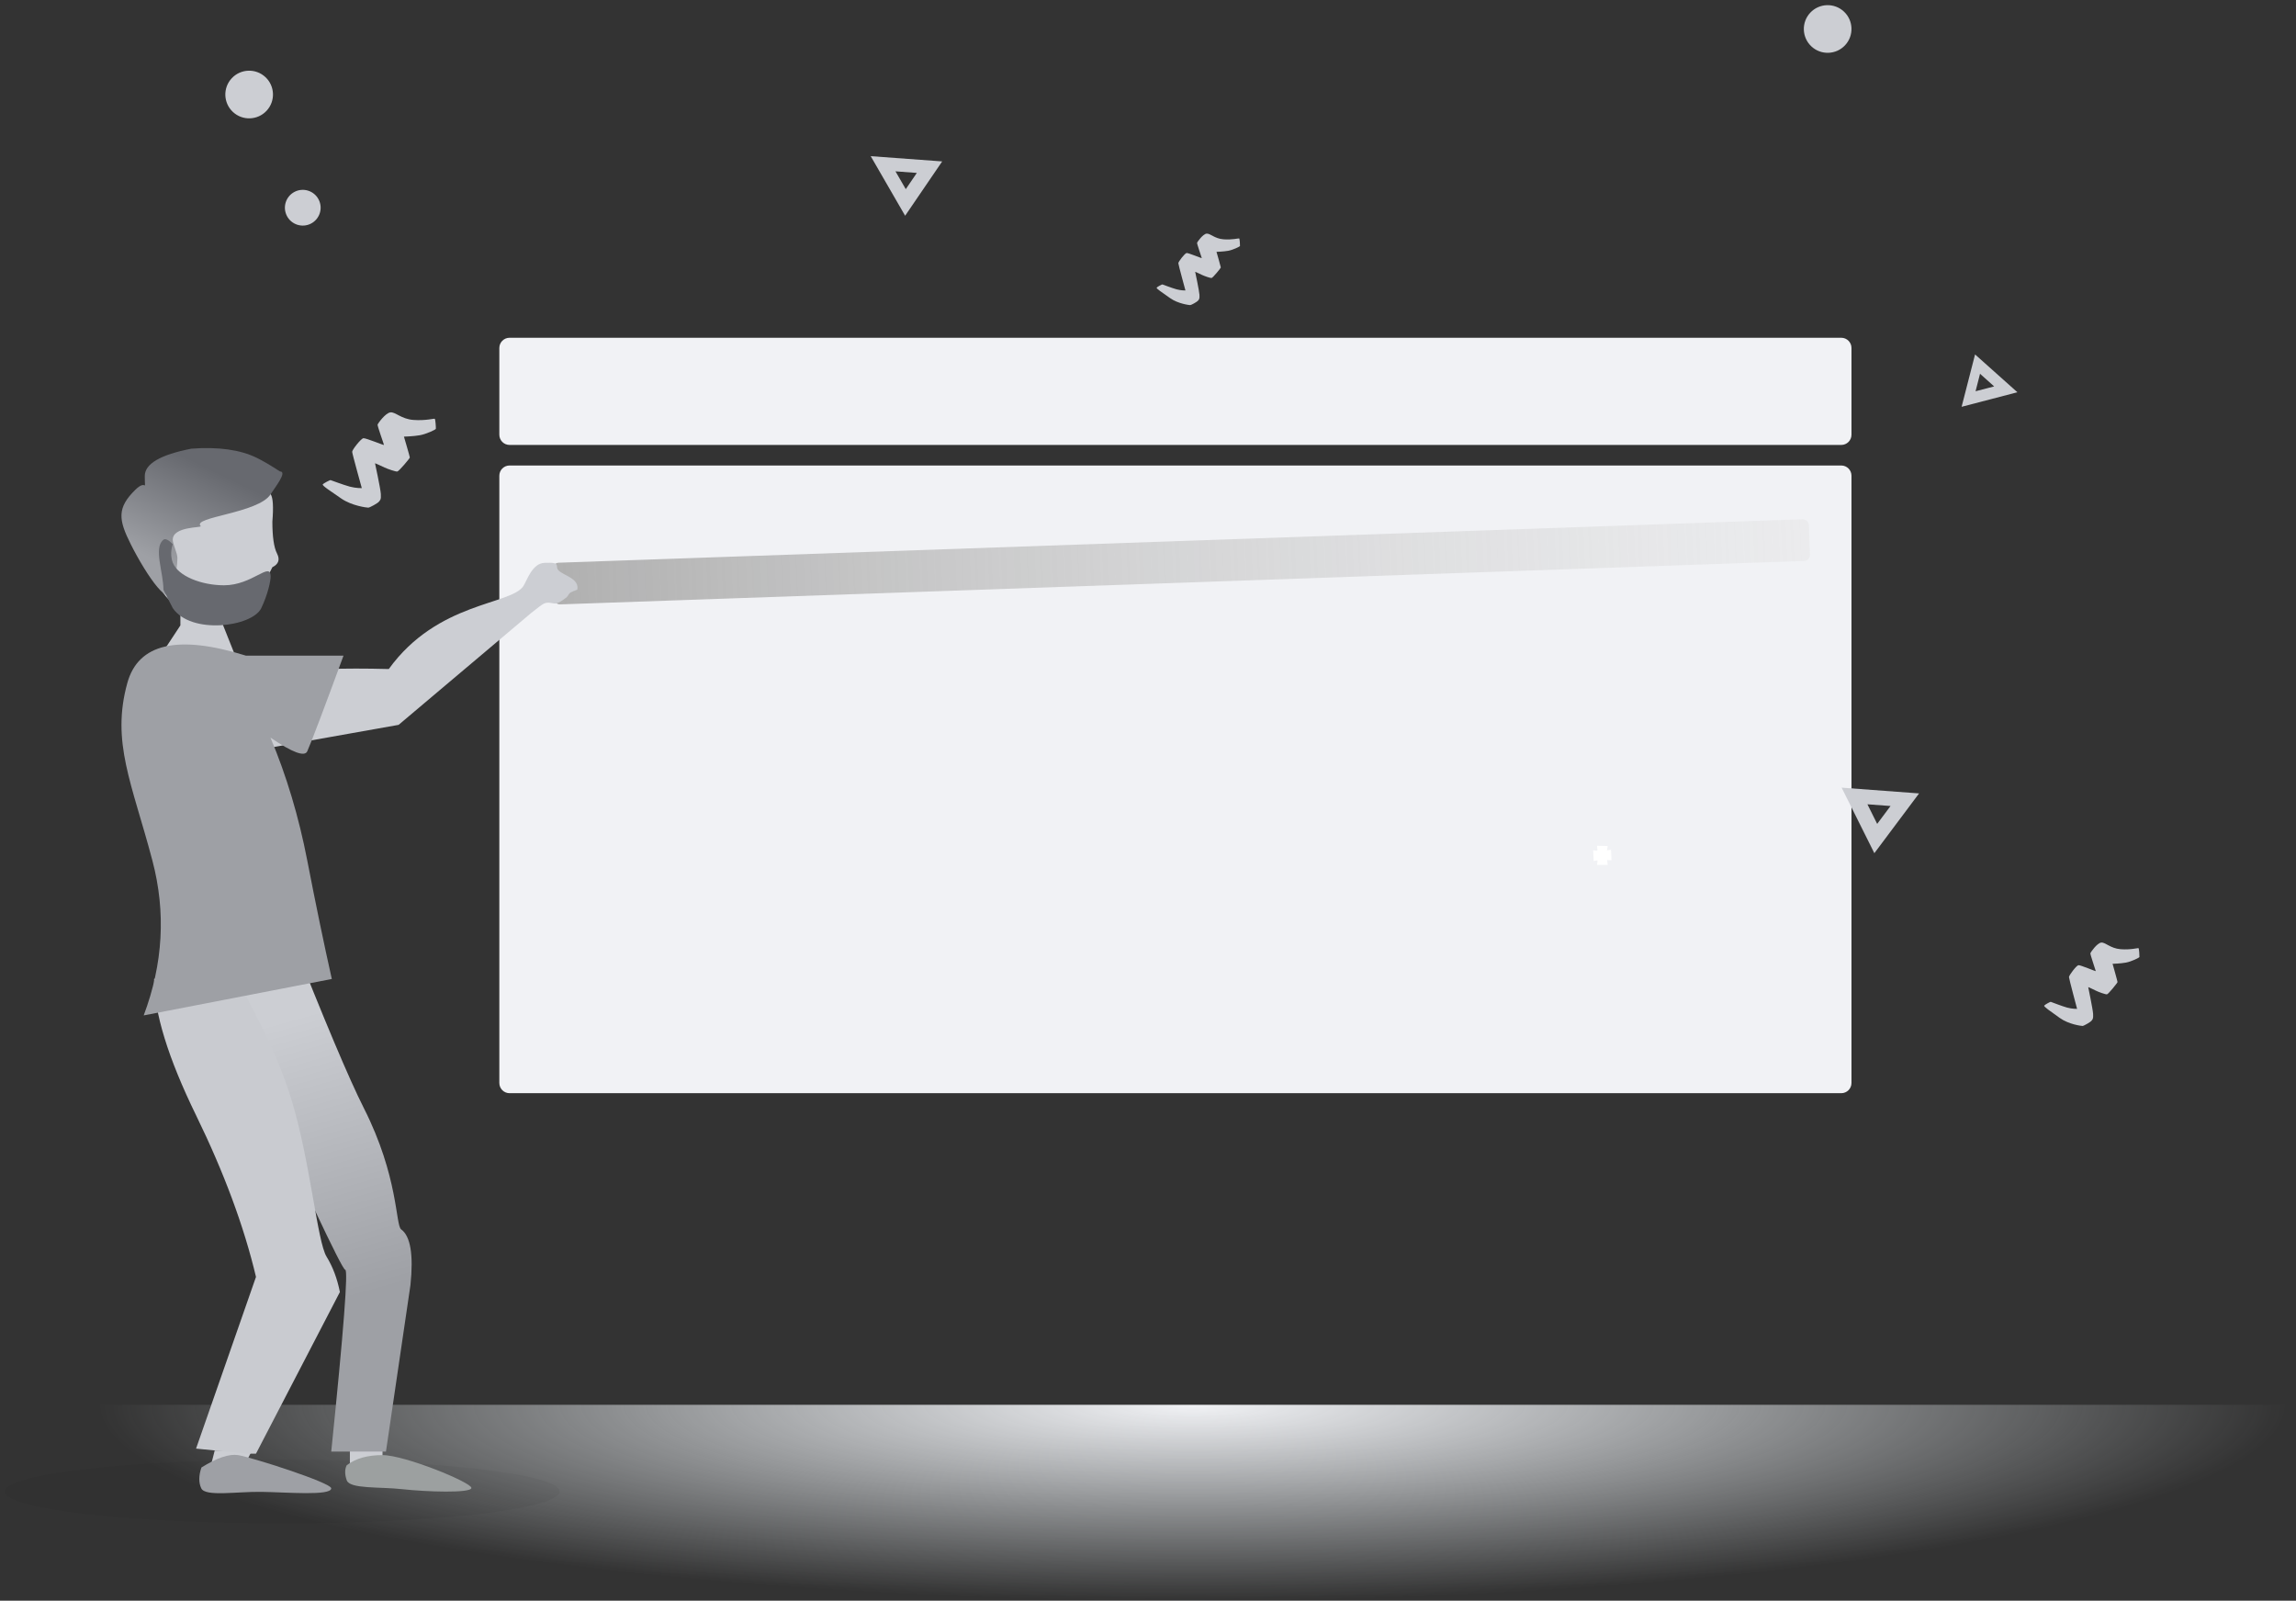 <svg xmlns="http://www.w3.org/2000/svg" width="340" height="237" viewBox="0 0 340 237">
  <rect x="0" y="0" width="340" height="237" fill="#333333" stroke="none"/>
  <defs>
    <radialGradient id="emptygrid_nodata-a" cx="50.615%" cy="0%" r="100%" fx="50.615%" fy="0%" gradientTransform="matrix(0 1 -.457 0 .506 -.506)">
      <stop offset="0%" stop-color="#F1F2F5"/>
      <stop offset="100%" stop-color="#F3FAFF" stop-opacity="0"/>
    </radialGradient>
    <linearGradient id="emptygrid_nodata-b" x1="0%" x2="100%" y1="50%" y2="50%">
      <stop offset="0%" stop-color="#B0B0B0"/>
      <stop offset="100%" stop-color="#DDD" stop-opacity=".32"/>
    </linearGradient>
    <linearGradient id="emptygrid_nodata-c" x1="48.002%" x2="53.674%" y1="15.143%" y2="71.843%">
      <stop offset="0%" stop-color="#CCCED3"/>
      <stop offset="100%" stop-color="#9EA0A5"/>
    </linearGradient>
    <linearGradient id="emptygrid_nodata-d" x1="49.4%" x2="21.407%" y1="10.725%" y2="67.451%">
      <stop offset="0%" stop-color="#67696F"/>
      <stop offset="100%" stop-color="#9EA0A5"/>
    </linearGradient>
  </defs>
  <g fill="none" fill-rule="evenodd" transform="translate(-4 -1)">
    <rect width="357" height="29" y="209" fill="url(#emptygrid_nodata-a)"/>
    <g transform="translate(77.943 50.278)">
      <path fill="#F1F2F5" d="M1.511 19.645L198.72 19.645C199.555 19.645 200.231 20.322 200.231 21.156L200.231 111.072C200.231 111.906 199.555 112.583 198.72 112.583L1.511 112.583C.677 112.583-4.33868298e-15 111.906 0 111.072L0 21.156C-1.02209115e-16 20.322.677 19.645 1.511 19.645zM1.511.733L198.72.733C199.555.733 200.231 1.409 200.231 2.244L200.231 15.089C200.231 15.923 199.555 16.6 198.72 16.6L1.511 16.6C.677 16.6-3.44881601e-15 15.923 0 15.089L0 2.244C-1.02209115e-16 1.409.677.733 1.511.733z"/>
      <path fill="#FFF" fill-rule="nonzero" stroke="#FFF" stroke-width=".756" d="M163.623,77.381 C163.829,77.305 164.058,77.151 164.332,76.923 L163.809,76.381 C163.58,76.636 163.422,76.854 163.339,77.052 C163.261,76.861 163.118,76.66 162.914,76.436 L162.397,76.984 C162.64,77.18 162.852,77.315 163.047,77.384 C162.84,77.456 162.611,77.6 162.343,77.813 L162.857,78.364 C163.091,78.11 163.252,77.891 163.336,77.689 C163.413,77.876 163.553,78.075 163.751,78.301 L164.264,77.751 C164.028,77.57 163.818,77.445 163.623,77.381 Z" transform="rotate(134 163.335 77.37)"/>
    </g>
    <g fill="#CCCED3" transform="translate(35.604)">
      <path fill-rule="nonzero" d="M151.9 36.304C151.827 36.258 150.903 36.535 149.57 36.433 148.237 36.332 147.598 35.523 147.058 35.593 146.518 35.663 145.708 36.811 145.663 36.941 145.617 37.069 146.361 39.145 146.361 39.21 146.361 39.274 144.375 38.426 144.112 38.462 143.85 38.5 142.88 39.754 142.889 39.975 142.898 40.197 143.94 44.006 143.94 44.006 143.94 44.006 143.315 44.024 142.635 43.84 141.955 43.655 140.549 43.116 140.523 43.111 140.468 43.102 139.771 43.462 139.68 43.591 139.589 43.72 140.505 44.32 141.684 45.15 142.862 45.98 144.494 46.174 144.648 46.174 144.802 46.174 145.691 45.676 145.808 45.51 145.926 45.344 146.062 45.316 146.017 44.652 145.971 43.987 145.383 41.276 145.383 41.248 145.383 41.22 146.117 41.571 146.425 41.719 146.734 41.866 147.631 42.189 147.812 42.161 147.994 42.134 149.181 40.695 149.181 40.602 149.181 40.51 148.538 38.287 148.538 38.287 148.538 38.287 149.572 38.259 150.279 38.131 150.986 38.002 152.001 37.513 152.019 37.42 152.038 37.328 151.974 36.35 151.902 36.305L151.9 36.304zM32.775 63.005C32.677 62.944 31.422 63.312 29.614 63.177 27.805 63.041 26.938 61.963 26.205 62.057 25.472 62.15 24.373 63.681 24.311 63.853 24.249 64.025 25.258 66.793 25.258 66.879 25.258 66.965 22.564 65.834 22.207 65.883 21.85 65.932 20.534 67.605 20.546 67.899 20.559 68.195 21.973 73.274 21.973 73.274 21.973 73.274 21.125 73.299 20.202 73.053 19.279 72.807 17.372 72.087 17.336 72.081 17.262 72.069 16.315 72.548 16.191 72.721 16.068 72.893 17.311 73.692 18.911 74.799 20.51 75.906 22.724 76.164 22.934 76.164 23.143 76.164 24.349 75.5 24.509 75.279 24.669 75.058 24.853 75.021 24.792 74.135 24.73 73.249 23.931 69.634 23.931 69.597 23.931 69.56 24.927 70.028 25.346 70.224 25.764 70.421 26.983 70.851 27.229 70.815 27.475 70.777 29.086 68.859 29.086 68.736 29.086 68.613 28.213 65.649 28.213 65.649 28.213 65.649 29.616 65.612 30.576 65.44 31.535 65.268 32.913 64.616 32.938 64.493 32.963 64.37 32.877 63.067 32.778 63.005L32.775 63.005z"/>
      <path fill-rule="nonzero" d="M266.236,61.745 L259.33,56.952 L267.269,53.807 L266.236,61.745 Z M262.852,57.392 L265.155,58.992 L265.498,56.345 L262.852,57.392 Z" transform="rotate(-173 263.3 57.776)"/>
      <path fill-rule="nonzero" d="M252.579 118.475L245.957 127.325 241.112 117.622 252.579 118.475zM246.375 122.988L248.354 120.339 244.929 120.085 246.375 122.988zM102.431 32.943L97.334 24.122 107.919 24.9 102.431 32.943zM100.999 26.367L102.526 29.005 104.164 26.603 100.999 26.367z"/>
      <circle cx="239.042" cy="5.292" r="3.528" transform="rotate(43 239.042 5.292)"/>
      <circle cx="13.231" cy="31.755" r="2.646" transform="rotate(153 13.231 31.755)"/>
      <path fill-rule="nonzero" d="M285.075,141.39 C284.993,141.337 283.936,141.659 282.413,141.541 C280.89,141.422 280.16,140.479 279.542,140.561 C278.925,140.643 277.999,141.982 277.947,142.133 C277.896,142.283 278.745,144.705 278.745,144.78 C278.745,144.855 276.476,143.866 276.176,143.908 C275.875,143.952 274.767,145.415 274.777,145.673 C274.788,145.932 275.979,150.376 275.979,150.376 C275.979,150.376 275.265,150.397 274.487,150.182 C273.71,149.967 272.104,149.337 272.074,149.332 C272.011,149.321 271.214,149.741 271.11,149.892 C271.006,150.042 272.053,150.742 273.4,151.711 C274.747,152.679 276.611,152.905 276.788,152.905 C276.964,152.905 277.98,152.324 278.114,152.13 C278.249,151.937 278.404,151.904 278.352,151.129 C278.3,150.354 277.627,147.191 277.627,147.158 C277.627,147.126 278.466,147.535 278.819,147.707 C279.171,147.879 280.197,148.256 280.404,148.224 C280.612,148.191 281.969,146.513 281.969,146.405 C281.969,146.297 281.234,143.704 281.234,143.704 C281.234,143.704 282.415,143.672 283.223,143.521 C284.031,143.371 285.191,142.8 285.212,142.693 C285.233,142.585 285.161,141.444 285.078,141.391 L285.075,141.39 Z"/>
      <circle cx="5.292" cy="14.995" r="3.528" transform="rotate(43 5.292 14.995)"/>
    </g>
    <rect width="186.118" height="6.175" x="85.882" y="81.098" fill="url(#emptygrid_nodata-b)" rx=".882" transform="rotate(-2 178.94 84.185)"/>
    <g transform="translate(4.731 67)">
      <g transform="translate(0 .257)">
        <ellipse cx="41.071" cy="154.583" fill="#000" fill-opacity=".04" rx="41.071" ry="4.72"/>
        <g transform="matrix(-1 0 0 1 86.977 0)">
          <polygon fill="#CCCED3" points="50.392 148.514 55.914 148.514 56.604 151.211 51.773 151.211"/>
          <polygon fill="#CCCED3" points="31.064 147.84 35.896 147.84 35.896 152.56 31.064 152.56"/>
          <g transform="matrix(-1 0 0 1 69.897 0)">
            <path fill="url(#emptygrid_nodata-c)" d="M18.124,80.62 L16.054,85.106 C27.098,109.534 32.85,121.747 33.31,121.747 C33.771,121.747 33.08,130.721 31.24,148.667 L39.344,148.667 L42.974,123.991 C43.434,119.504 42.974,116.762 41.594,115.765 C40.748,115.155 41.212,107.966 36.071,97.819 C33.903,93.538 30.221,84.814 25.027,71.647 L18.124,80.62 Z"/>
            <path fill="#CCCED3" d="M22.523,10.982 C22.523,13.23 22.753,14.803 23.213,15.702 C23.673,16.601 23.443,17.275 22.523,17.725 C21.431,19.959 20.425,21.525 19.505,22.424 C18.585,23.323 16.82,23.773 14.211,23.773 L17.434,31.864 L5.266,31.864 L8.901,26.344 L8.901,23.773 C5.557,21.989 4.346,18.399 5.266,13.005 C6.647,4.914 10.731,3.976 14.24,3.565 C16.174,3.338 19.754,3.384 22.266,6.916 C22.616,7.408 22.702,8.763 22.523,10.982 Z"/>
            <path fill="#C9CBD0" d="M5.009,78.683 C5.009,83.668 7.08,90.398 11.222,98.873 C15.363,107.348 18.322,115.324 20.097,122.802 L11.222,148.226 L18.716,148.974 L20.097,148.974 L32.521,125.045 C32.127,123.051 31.47,121.306 30.549,119.811 C29.169,117.567 28.138,105.72 25.372,96.63 C22.606,87.54 18.026,80.927 18.716,80.927 C19.176,80.927 21.017,79.182 24.238,75.692 L5.009,78.683 Z"/>
            <path fill="#CCCED3" d="M40.055,33.04 C45.245,21.835 56.025,20.303 57.28,17.167 C57.643,16.259 57.914,13.594 59.719,13.2 C61.002,12.92 61.524,12.806 61.638,13.468 C61.834,14.607 65.154,14.165 65.216,16.121 C65.221,16.282 64.273,16.631 64.127,17.045 C63.93,17.603 63.789,17.714 63.639,17.839 C63.298,18.256 62.934,18.564 62.549,18.763 C62.133,18.979 61.413,18.655 60.744,19.158 C60.511,19.332 59.985,19.905 59.166,20.876 L43.06,40.877 L19.861,49.817 C16.779,48.357 16.538,43.822 17.786,40.871 C19.035,37.919 26.458,35.309 40.055,33.04 Z" transform="rotate(11 41.148 31.398)"/>
            <path fill="url(#emptygrid_nodata-d)" d="M10.531,0.173 C14.531,-0.121 17.752,0.329 20.195,1.522 C21.116,1.971 22.266,2.646 23.647,3.545 C24.825,3.545 22.814,6.04 22.266,6.916 C20.497,9.743 10.531,10.287 11.912,11.636 C12.188,11.906 7.77,11.636 7.77,13.659 C7.77,14.296 8.461,15.656 8.461,16.356 C8.461,18.452 7.77,19.896 7.77,20.402 C7.77,24.735 3.831,18.855 1.558,14.333 C-0.278,10.681 -0.513,8.939 2.248,6.242 C3.991,4.539 3.629,6.916 3.629,4.219 C3.629,2.421 5.93,1.072 10.531,0.173 Z"/>
            <path fill="#67696F" d="M20.885,23.773 C19.551,26.575 10.454,27.758 7.77,23.773 C7.709,23.682 7.249,22.783 6.39,21.076 C6.39,18.442 4.882,14.855 6.39,13.659 C6.869,13.278 7.77,14.333 7.77,14.333 C7.77,14.333 7.253,15.66 7.77,17.03 C8.538,19.064 12.064,20.402 15.363,20.402 C19.572,20.402 22.211,16.834 22.266,19.053 C22.283,19.745 21.845,21.758 20.885,23.773 Z"/>
            <path fill="#9EA0A5" d="M1.045,34.865 C-1.377,43.63 1.729,49.699 4.757,61.162 C6.776,68.803 6.346,76.445 3.468,84.087 L31.326,78.693 C30.16,73.494 28.949,67.65 27.692,61.162 C26.435,54.673 24.618,48.605 22.242,42.956 C25.494,45.169 27.311,45.843 27.692,44.979 C28.333,43.527 30.122,38.807 33.058,30.819 C27.462,30.819 23.857,30.819 22.242,30.819 C20.627,30.819 19.415,30.819 18.608,30.819 C8.514,27.673 2.66,29.021 1.045,34.865 Z"/>
          </g>
        </g>
      </g>
      <path fill="#9CA0A0" d="M50.76,150.166 C50.406,150.744 50.342,151.483 50.57,152.382 C50.911,153.732 55.314,153.741 58.702,154.422 C62.09,155.103 68.792,155.926 68.863,155.117 C68.934,154.308 59.483,149.425 56.172,149.13 C53.965,148.933 52.161,149.279 50.76,150.166 Z" transform="rotate(-5 59.65 152.265)"/>
      <path fill="#9EA0A5" d="M29.459,149.695 C28.84,150.819 28.653,151.832 28.897,152.732 C29.264,154.083 33.96,154.102 37.576,154.791 C41.191,155.481 47.652,157.205 47.851,156.075 C47.996,155.25 37.002,149.473 35.11,148.831 C33.848,148.403 31.964,148.691 29.459,149.695 Z" transform="rotate(-10 38.323 152.544)"/>
    </g>
  </g>
</svg>
